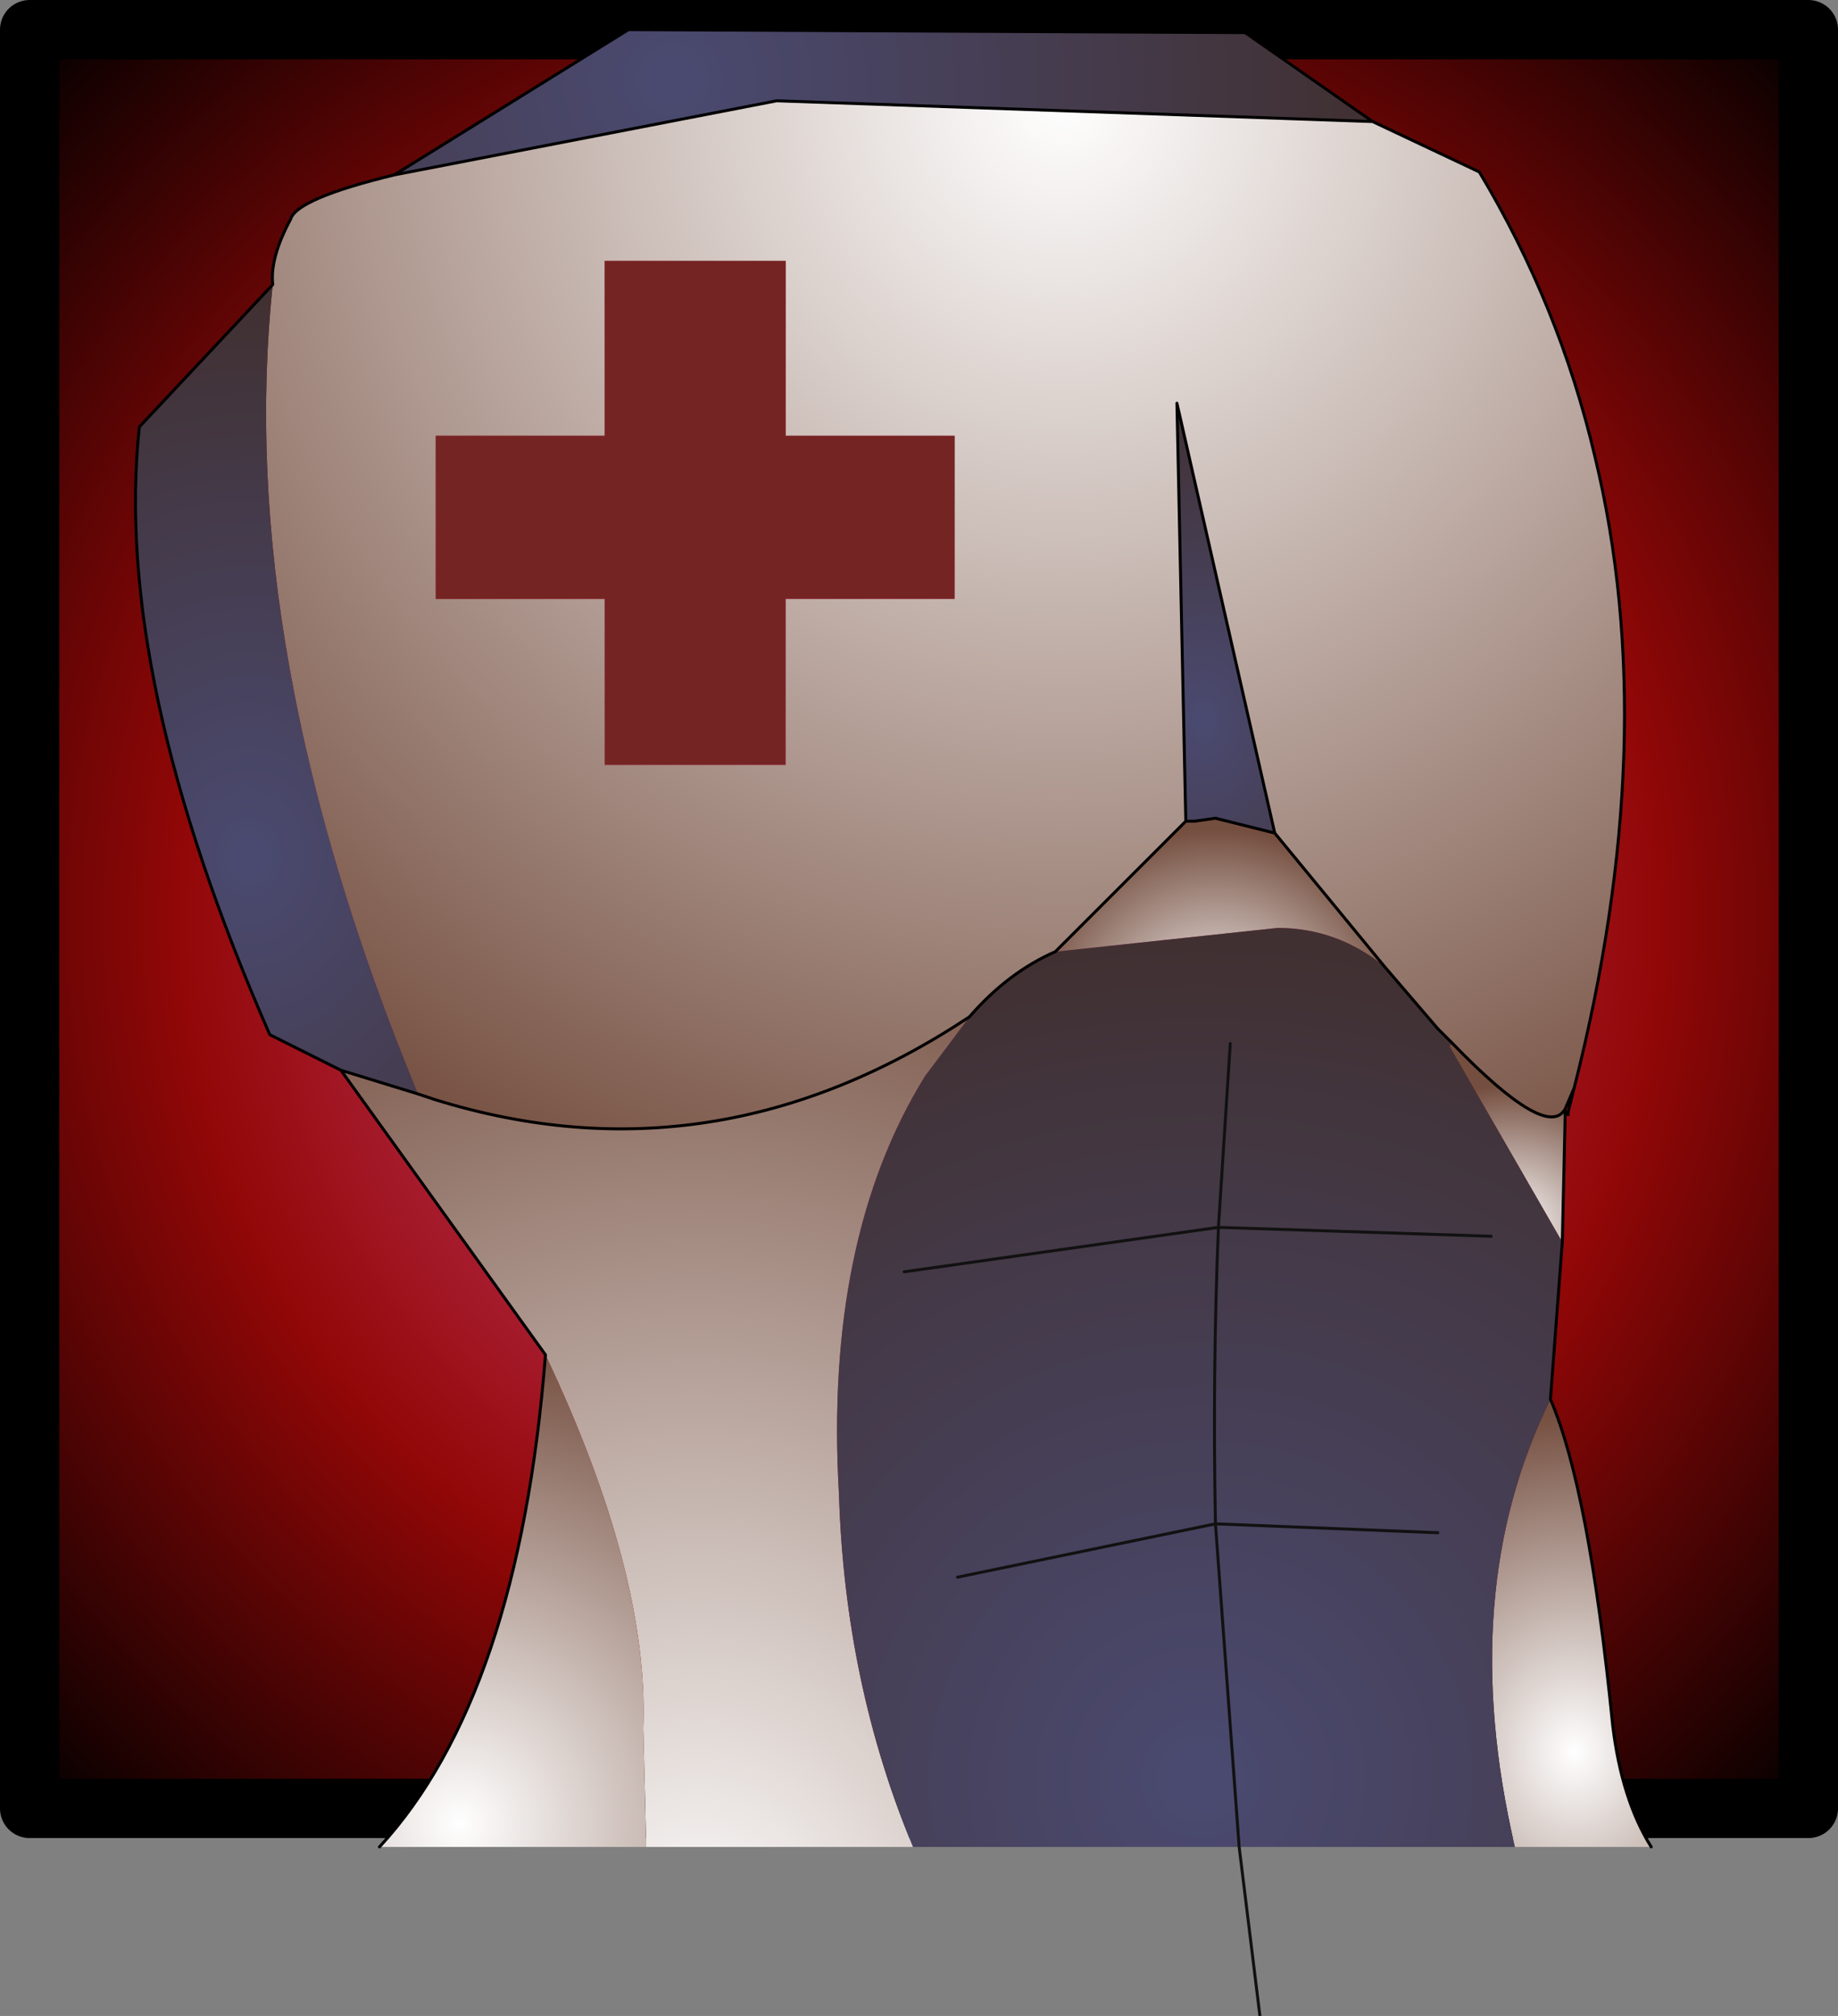 <?xml version="1.0" encoding="UTF-8" standalone="no"?>
<svg xmlns:ffdec="https://www.free-decompiler.com/flash" xmlns:xlink="http://www.w3.org/1999/xlink" ffdec:objectType="shape" height="68.0px" width="62.0px" xmlns="http://www.w3.org/2000/svg">
  <rect width="100%" height="100%" fill="#808080" stroke="none"/>
  <g transform="matrix(2.0, 0.0, 0.0, 2.0, 31.0, 31.0)">
    <path d="M15.0 -15.0 L15.0 15.0 -15.0 15.0 -15.0 -15.0 15.0 -15.0" fill="url(#gradient0)" fill-rule="evenodd" stroke="none"/>
    <path d="M15.0 -15.0 L15.0 15.0 -15.0 15.0 -15.0 -15.0 15.0 -15.0 Z" fill="none" stroke="#000000" stroke-linecap="round" stroke-linejoin="round" stroke-width="1.0"/>
    <path d="M8.75 1.85 L9.0 2.1 8.95 2.1 8.75 1.85" fill="url(#gradient1)" fill-rule="evenodd" stroke="none"/>
    <path d="M8.95 2.1 L9.0 2.1 8.95 2.15 8.95 2.1" fill="url(#gradient2)" fill-rule="evenodd" stroke="none"/>
    <path d="M7.65 -13.45 L9.45 -12.6 Q10.8 -10.35 11.4 -7.8 12.55 -3.05 11.05 2.85 L10.9 3.2 Q10.6 3.75 9.0 2.1 L8.75 1.85 7.85 0.8 6.0 -1.45 4.35 -8.7 4.5 -1.65 2.3 0.55 Q1.5 0.9 0.85 1.65 -3.45 4.5 -8.15 3.05 L-8.45 2.95 Q-11.55 -4.55 -10.9 -10.7 -10.95 -11.15 -10.6 -11.8 -10.5 -12.15 -8.85 -12.55 L-2.4 -13.8 7.65 -13.45 M0.6 -5.4 L0.6 -8.15 -2.25 -8.15 -2.25 -11.1 -5.3 -11.1 -5.3 -8.15 -8.15 -8.15 -8.15 -5.4 -5.3 -5.4 -5.3 -2.6 -2.25 -2.6 -2.25 -5.4 0.6 -5.4" fill="url(#gradient3)" fill-rule="evenodd" stroke="none"/>
    <path d="M-8.45 2.95 L-8.15 3.05 Q-3.45 4.5 0.85 1.65 L0.1 2.65 Q-1.6 5.4 -1.35 9.7 -1.25 12.9 -0.1 15.65 L-4.6 15.65 -4.65 13.65 Q-4.55 11.05 -6.3 7.35 L-9.75 2.55 -8.45 2.95" fill="url(#gradient4)" fill-rule="evenodd" stroke="none"/>
    <path d="M-6.3 7.35 Q-4.55 11.05 -4.65 13.65 L-4.6 15.65 -9.1 15.65 Q-6.75 13.1 -6.3 7.35" fill="url(#gradient5)" fill-rule="evenodd" stroke="none"/>
    <path d="M2.3 0.55 L4.5 -1.65 4.65 -1.65 5.0 -1.7 5.2 -1.65 6.0 -1.45 7.85 0.8 Q7.05 0.15 6.05 0.15 L2.3 0.55" fill="url(#gradient6)" fill-rule="evenodd" stroke="none"/>
    <path d="M10.65 8.1 Q11.3 9.6 11.7 13.6 11.85 14.85 12.35 15.65 L10.05 15.65 Q9.05 11.35 10.65 8.1" fill="url(#gradient7)" fill-rule="evenodd" stroke="none"/>
    <path d="M10.9 3.25 L10.85 5.45 8.95 2.15 9.0 2.1 Q10.6 3.75 10.9 3.2 L10.9 3.25" fill="url(#gradient8)" fill-rule="evenodd" stroke="none"/>
    <path d="M10.85 5.45 L10.65 8.1 Q9.05 11.35 10.05 15.65 L5.4 15.65 -0.1 15.65 Q-1.25 12.9 -1.35 9.7 -1.6 5.4 0.1 2.65 L0.85 1.65 Q1.5 0.9 2.3 0.55 L6.05 0.15 Q7.05 0.15 7.85 0.8 L8.75 1.85 8.95 2.1 8.95 2.15 10.85 5.45 M-0.25 5.95 L5.05 5.2 5.25 2.1 5.05 5.2 -0.25 5.95 M8.75 10.35 L5.0 10.2 Q4.95 7.65 5.05 5.2 L9.65 5.35 5.05 5.2 Q4.95 7.65 5.0 10.2 L8.75 10.35 M0.65 11.1 L5.0 10.2 5.4 15.65 5.0 10.2 0.65 11.1" fill="url(#gradient9)" fill-rule="evenodd" stroke="none"/>
    <path d="M4.5 -1.65 L4.35 -8.7 6.0 -1.45 5.2 -1.65 5.0 -1.7 4.65 -1.65 4.5 -1.65" fill="url(#gradient10)" fill-rule="evenodd" stroke="none"/>
    <path d="M-10.9 -10.7 Q-11.55 -4.55 -8.45 2.95 L-9.75 2.55 -10.95 1.95 Q-13.6 -4.1 -13.15 -8.3 L-10.9 -10.7" fill="url(#gradient11)" fill-rule="evenodd" stroke="none"/>
    <path d="M5.5 -14.95 L7.65 -13.45 -2.4 -13.8 -8.85 -12.55 -4.9 -15.0 5.5 -14.95" fill="url(#gradient12)" fill-rule="evenodd" stroke="none"/>
    <path d="M0.6 -5.4 L-2.25 -5.4 -2.25 -2.6 -5.3 -2.6 -5.3 -5.4 -8.15 -5.4 -8.15 -8.15 -5.3 -8.15 -5.3 -11.1 -2.25 -11.1 -2.25 -8.15 0.6 -8.15 0.6 -5.4" fill="#752424" fill-rule="evenodd" stroke="none"/>
    <path d="M7.65 -13.45 L9.45 -12.6 Q10.8 -10.35 11.4 -7.8 12.55 -3.05 11.05 2.85 L10.95 3.25 10.95 3.3 10.9 3.25 10.85 5.45 10.65 8.1 Q11.3 9.6 11.7 13.6 11.85 14.85 12.35 15.65 M5.5 -14.95 L7.65 -13.45 -2.4 -13.8 -8.85 -12.55 Q-10.5 -12.15 -10.6 -11.8 -10.95 -11.15 -10.9 -10.7 L-13.15 -8.3 Q-13.6 -4.1 -10.95 1.95 L-9.75 2.55 -6.3 7.35 Q-6.75 13.1 -9.1 15.65 M-8.45 2.95 L-8.15 3.05 Q-3.45 4.5 0.85 1.65 1.5 0.9 2.3 0.55 L4.5 -1.65 4.35 -8.7 6.0 -1.45 7.85 0.8 8.75 1.85 9.0 2.1 Q10.6 3.75 10.9 3.2 L11.05 2.85 M7.25 -14.95 L5.5 -14.95 -4.9 -15.0 -8.85 -12.55 M4.5 -1.65 L4.65 -1.65 5.0 -1.7 5.2 -1.65 6.0 -1.45 M10.9 3.2 L10.9 3.25 M-4.9 -15.0 L-11.4 -15.05 M-8.45 2.95 L-9.75 2.55" fill="none" stroke="#000000" stroke-linecap="round" stroke-linejoin="round" stroke-width="0.05"/>
    <path d="M5.4 15.65 L5.75 18.5 M5.4 15.65 L5.0 10.2 0.65 11.1 M9.65 5.35 L5.05 5.2 Q4.95 7.65 5.0 10.2 L8.75 10.35 M5.25 2.1 L5.05 5.2 -0.25 5.95" fill="none" stroke="#111111" stroke-linecap="round" stroke-linejoin="round" stroke-width="0.05"/>
  </g>
  <defs>
    <radialGradient cx="0" cy="0" gradientTransform="matrix(0.026, 0.0, 0.0, 0.026, 0.0, 0.0)" gradientUnits="userSpaceOnUse" id="gradient0" r="819.2" spreadMethod="pad">
      <stop offset="0.0" stop-color="#e75ca2"/>
      <stop offset="0.584" stop-color="#920707"/>
      <stop offset="1.0" stop-color="#000000"/>
    </radialGradient>
    <radialGradient cx="0" cy="0" gradientTransform="matrix(0.02, 0.0, 0.0, 0.023, -4.65, 7.4)" gradientUnits="userSpaceOnUse" id="gradient1" r="819.2" spreadMethod="pad">
      <stop offset="0.0" stop-color="#595959"/>
      <stop offset="1.0" stop-color="#373737"/>
    </radialGradient>
    <radialGradient cx="0" cy="0" gradientTransform="matrix(0.02, 0.0, 0.0, 0.023, -4.65, 7.4)" gradientUnits="userSpaceOnUse" id="gradient2" r="819.2" spreadMethod="pad">
      <stop offset="0.0" stop-color="#a07345"/>
      <stop offset="1.0" stop-color="#522e2e"/>
    </radialGradient>
    <radialGradient cx="0" cy="0" gradientTransform="matrix(0.025, 0.0, 0.0, 0.025, 2.4, -13.85)" gradientUnits="userSpaceOnUse" id="gradient3" r="819.2" spreadMethod="pad">
      <stop offset="0.0" stop-color="#ffffff"/>
      <stop offset="1.0" stop-color="#744e3f"/>
    </radialGradient>
    <radialGradient cx="0" cy="0" gradientTransform="matrix(0.02, 0.0, 0.0, 0.023, -3.75, 17.6)" gradientUnits="userSpaceOnUse" id="gradient4" r="819.2" spreadMethod="pad">
      <stop offset="0.0" stop-color="#ffffff"/>
      <stop offset="1.0" stop-color="#744e3f"/>
    </radialGradient>
    <radialGradient cx="0" cy="0" gradientTransform="matrix(0.01, 0.0, 0.0, 0.01, -7.75, 15.25)" gradientUnits="userSpaceOnUse" id="gradient5" r="819.2" spreadMethod="pad">
      <stop offset="0.0" stop-color="#ffffff"/>
      <stop offset="1.0" stop-color="#744e3f"/>
    </radialGradient>
    <radialGradient cx="0" cy="0" gradientTransform="matrix(0.004, 0.0, 0.0, 0.004, 5.0, 1.75)" gradientUnits="userSpaceOnUse" id="gradient6" r="819.2" spreadMethod="pad">
      <stop offset="0.0" stop-color="#ffffff"/>
      <stop offset="1.0" stop-color="#744e3f"/>
    </radialGradient>
    <radialGradient cx="0" cy="0" gradientTransform="matrix(0.006, 0.0, 0.0, 0.007, 11.05, 14.05)" gradientUnits="userSpaceOnUse" id="gradient7" r="819.2" spreadMethod="pad">
      <stop offset="0.0" stop-color="#ffffff"/>
      <stop offset="1.0" stop-color="#744e3f"/>
    </radialGradient>
    <radialGradient cx="0" cy="0" gradientTransform="matrix(0.003, 0.0, 0.0, 0.003, 10.0, 5.25)" gradientUnits="userSpaceOnUse" id="gradient8" r="819.2" spreadMethod="pad">
      <stop offset="0.0" stop-color="#ffffff"/>
      <stop offset="1.0" stop-color="#744e3f"/>
    </radialGradient>
    <radialGradient cx="0" cy="0" gradientTransform="matrix(0.018, 0.0, 0.0, 0.018, 4.75, 14.5)" gradientUnits="userSpaceOnUse" id="gradient9" r="819.2" spreadMethod="pad">
      <stop offset="0.0" stop-color="#4a4a71"/>
      <stop offset="1.0" stop-color="#402f2f"/>
    </radialGradient>
    <radialGradient cx="0" cy="0" gradientTransform="matrix(0.005, 0.0, 0.0, 0.007, 4.8, -3.35)" gradientUnits="userSpaceOnUse" id="gradient10" r="819.2" spreadMethod="pad">
      <stop offset="0.0" stop-color="#4a4a71"/>
      <stop offset="1.0" stop-color="#402f2f"/>
    </radialGradient>
    <radialGradient cx="0" cy="0" gradientTransform="matrix(0.01, 0.0, 0.0, 0.012, -11.3, -1.05)" gradientUnits="userSpaceOnUse" id="gradient11" r="819.2" spreadMethod="pad">
      <stop offset="0.0" stop-color="#4a4a71"/>
      <stop offset="1.0" stop-color="#402f2f"/>
    </radialGradient>
    <radialGradient cx="0" cy="0" gradientTransform="matrix(0.015, 0.0, 0.0, 0.015, -4.15, -14.15)" gradientUnits="userSpaceOnUse" id="gradient12" r="819.2" spreadMethod="pad">
      <stop offset="0.0" stop-color="#4a4a71"/>
      <stop offset="1.0" stop-color="#402f2f"/>
    </radialGradient>
  </defs>
</svg>
